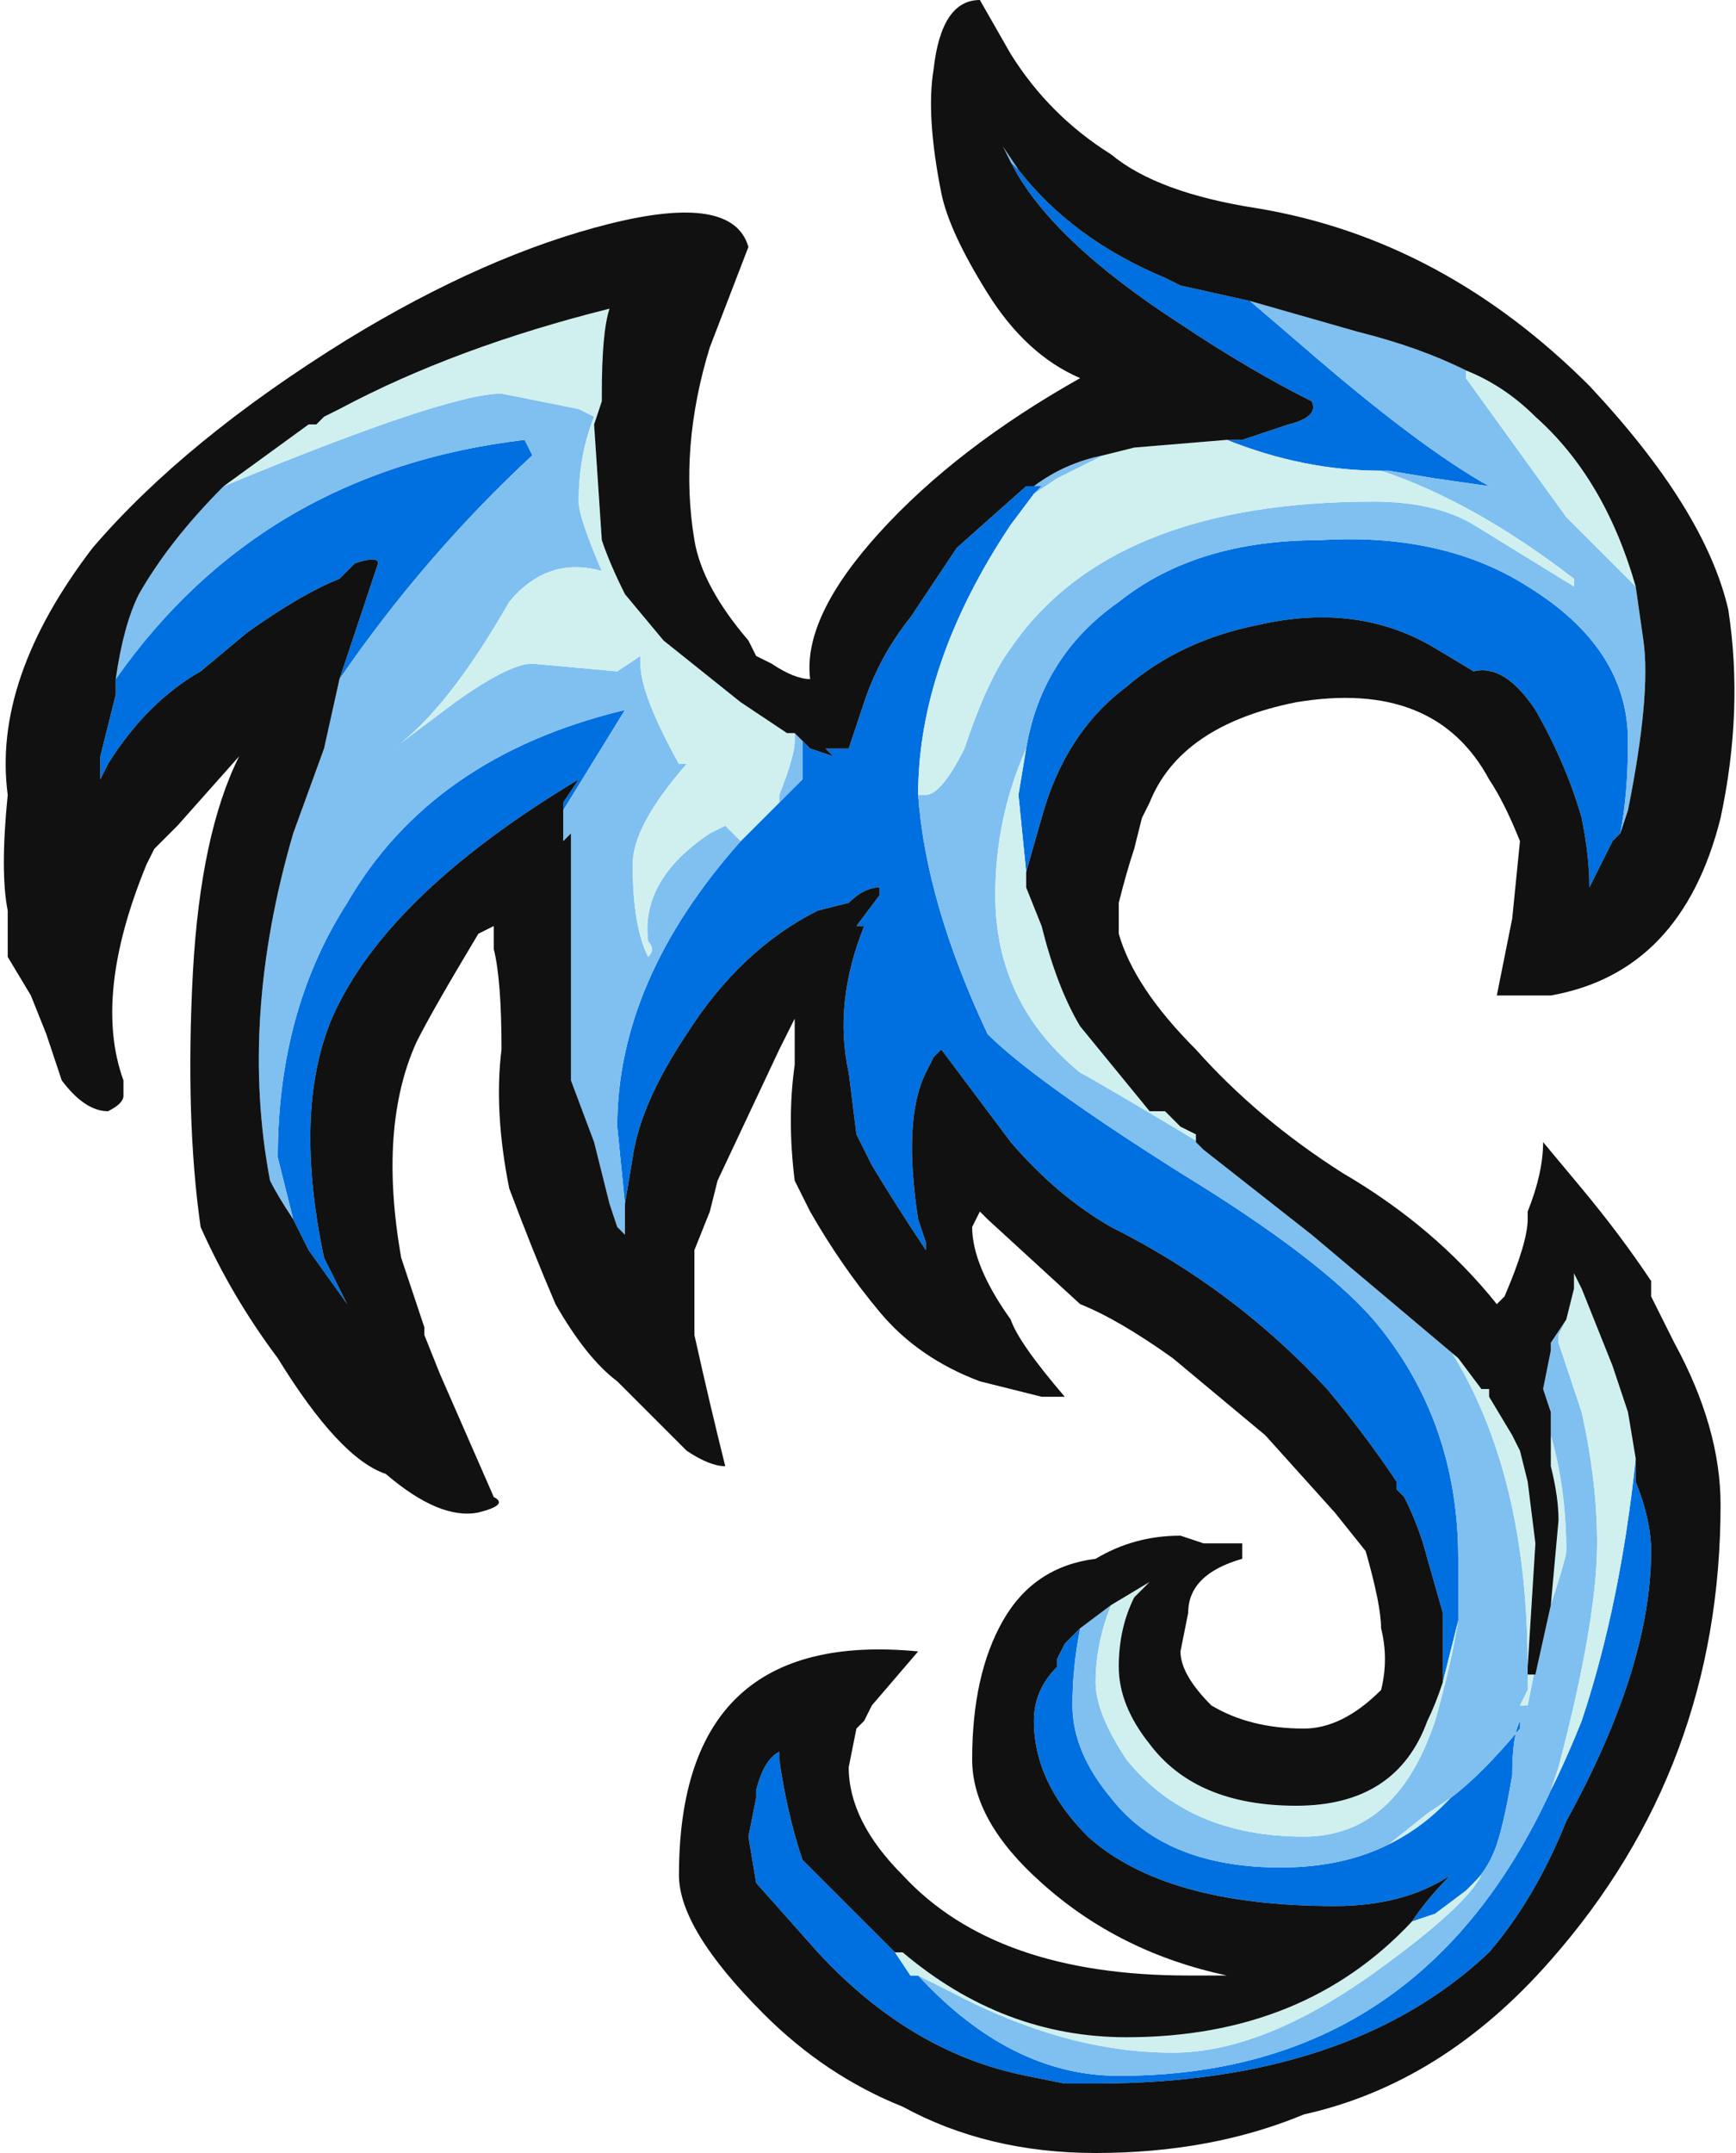 <?xml version="1.0" encoding="UTF-8" standalone="no"?>
<svg xmlns:ffdec="https://www.free-decompiler.com/flash" xmlns:xlink="http://www.w3.org/1999/xlink" ffdec:objectType="shape" height="13.95px" width="11.25px" xmlns="http://www.w3.org/2000/svg">
  <g transform="matrix(1.0, 0.0, 0.0, 1.0, 11.9, 15.25)">
    <path d="M-5.35 -14.2 L-5.3 -14.15 Q-4.95 -13.7 -4.35 -13.45 L-4.25 -13.4 -3.8 -13.3 -3.45 -13.0 Q-2.7 -12.35 -2.25 -12.1 L-2.6 -12.15 -2.9 -12.2 -2.95 -12.2 Q-3.45 -12.2 -3.95 -12.4 L-3.85 -12.4 -3.55 -12.5 Q-3.35 -12.55 -3.4 -12.65 -3.8 -12.85 -4.25 -13.15 -5.1 -13.7 -5.35 -14.2 M-1.4 -9.85 L-1.45 -9.8 -1.6 -9.5 Q-1.6 -9.7 -1.65 -9.95 -1.75 -10.3 -1.95 -10.65 -2.15 -10.95 -2.35 -10.9 L-2.6 -11.05 Q-3.1 -11.35 -3.75 -11.2 -4.25 -11.1 -4.6 -10.8 -5.0 -10.5 -5.15 -9.95 L-5.25 -9.6 -5.3 -10.1 -5.25 -10.4 Q-5.15 -11.0 -4.65 -11.35 -4.15 -11.75 -3.35 -11.75 -2.55 -11.8 -2.0 -11.45 -1.35 -11.05 -1.35 -10.45 -1.35 -10.1 -1.4 -9.85 M-1.3 -5.8 L-1.3 -5.65 Q-1.2 -5.4 -1.2 -5.2 -1.2 -4.45 -1.75 -3.45 -1.95 -2.95 -2.25 -2.6 -3.15 -1.75 -4.8 -1.75 L-5.0 -1.75 -5.25 -1.8 Q-6.0 -1.95 -6.6 -2.6 L-7.0 -3.05 -7.05 -3.35 -7.0 -3.6 -7.0 -3.65 Q-6.95 -3.85 -6.85 -3.9 L-6.85 -3.85 Q-6.8 -3.5 -6.7 -3.2 L-6.1 -2.6 -6.0 -2.45 -5.95 -2.45 Q-5.35 -1.8 -4.65 -1.8 -2.7 -1.8 -1.85 -3.65 -1.75 -3.85 -1.65 -4.1 -1.4 -4.85 -1.3 -5.8 M-2.75 -2.8 Q-2.65 -2.95 -2.5 -3.1 -2.8 -2.9 -3.25 -2.9 -4.35 -2.9 -4.85 -3.35 -5.2 -3.7 -5.2 -4.1 -5.2 -4.3 -5.05 -4.45 L-5.05 -4.5 -5.0 -4.6 -4.9 -4.7 Q-4.95 -4.45 -4.95 -4.2 -4.95 -3.9 -4.7 -3.6 -4.35 -3.15 -3.6 -3.15 -3.2 -3.15 -2.9 -3.3 -2.7 -3.4 -2.55 -3.55 L-2.5 -3.6 Q-2.3 -3.75 -2.05 -4.05 L-2.05 -4.1 Q-2.1 -4.0 -2.1 -3.75 -2.15 -3.45 -2.2 -3.3 -2.25 -3.15 -2.35 -3.05 L-2.4 -3.0 -2.6 -2.85 -2.75 -2.8 M-2.55 -4.35 L-2.55 -4.8 -2.65 -5.15 Q-2.7 -5.35 -2.8 -5.55 L-2.85 -5.6 -2.85 -5.65 Q-3.05 -5.95 -3.3 -6.25 -3.9 -6.9 -4.7 -7.3 -5.05 -7.5 -5.35 -7.85 L-5.8 -8.45 -5.85 -8.4 -5.9 -8.3 Q-6.05 -8.0 -5.95 -7.35 L-5.9 -7.2 -5.9 -7.15 Q-6.1 -7.45 -6.25 -7.7 L-6.35 -7.9 -6.4 -8.3 Q-6.5 -8.75 -6.3 -9.25 L-6.35 -9.25 -6.2 -9.45 -6.2 -9.5 Q-6.3 -9.5 -6.4 -9.4 L-6.6 -9.35 Q-7.1 -9.1 -7.45 -8.55 -7.75 -8.1 -7.8 -7.75 L-7.85 -7.45 -7.9 -7.95 Q-7.9 -8.9 -7.1 -9.8 L-6.85 -10.05 -6.7 -10.2 -6.7 -10.45 -6.65 -10.4 -6.5 -10.35 -6.55 -10.4 -6.4 -10.4 -6.3 -10.7 Q-6.2 -11.0 -6.0 -11.25 L-5.7 -11.7 -5.25 -12.1 -5.2 -12.1 -5.15 -12.1 -5.2 -12.05 -5.35 -11.85 Q-5.95 -10.95 -5.95 -10.1 -5.9 -9.4 -5.5 -8.55 -5.2 -8.25 -4.25 -7.65 -3.35 -7.1 -3.0 -6.7 -2.45 -6.05 -2.45 -5.15 L-2.45 -4.75 -2.55 -4.35 M-8.25 -10.0 L-8.25 -10.05 -8.15 -10.2 Q-9.4 -9.45 -9.75 -8.65 -10.0 -8.05 -9.8 -7.1 L-9.65 -6.8 -9.9 -7.15 -10.0 -7.35 -10.1 -7.75 Q-10.1 -8.7 -9.65 -9.4 -9.1 -10.35 -7.85 -10.65 L-8.25 -10.0 M-9.7 -10.85 L-9.45 -11.6 Q-9.45 -11.65 -9.6 -11.6 L-9.7 -11.5 Q-9.95 -11.4 -10.3 -11.15 L-10.6 -10.9 Q-10.95 -10.7 -11.2 -10.3 L-11.25 -10.2 -11.25 -10.35 -11.15 -10.75 -11.15 -10.85 Q-10.2 -12.2 -8.5 -12.4 L-8.45 -12.3 Q-9.15 -11.65 -9.7 -10.85" fill="#0070e0" fill-rule="evenodd" stroke="none"/>
    <path d="M-5.3 -14.15 L-5.35 -14.2 -5.4 -14.3 -5.3 -14.15 M-2.95 -12.2 L-2.9 -12.2 -2.6 -12.15 -2.25 -12.1 Q-2.7 -12.35 -3.45 -13.0 L-3.8 -13.3 -3.1 -13.1 Q-2.7 -13.0 -2.4 -12.85 L-2.4 -12.8 -1.75 -11.9 -1.3 -11.45 -1.25 -11.1 Q-1.2 -10.75 -1.35 -10.0 L-1.4 -9.85 Q-1.35 -10.1 -1.35 -10.45 -1.35 -11.05 -2.0 -11.45 -2.55 -11.8 -3.35 -11.75 -4.15 -11.75 -4.65 -11.35 -5.15 -11.0 -5.25 -10.4 -5.45 -9.95 -5.45 -9.45 -5.45 -8.75 -4.9 -8.3 -4.8 -8.25 -4.05 -7.8 L-4.1 -7.8 -3.4 -7.25 -2.45 -6.45 -2.5 -6.5 Q-2.0 -5.7 -2.0 -4.45 L-2.0 -4.4 -2.0 -4.3 -2.05 -4.2 -2.0 -4.2 -1.9 -4.7 Q-1.75 -5.15 -1.75 -5.2 -1.75 -5.6 -1.85 -5.95 L-1.85 -5.9 -1.85 -6.1 -1.9 -6.25 -1.85 -6.5 -1.85 -6.55 -1.75 -6.7 -1.8 -6.6 -1.8 -6.55 -1.65 -6.1 Q-1.55 -5.65 -1.55 -5.25 -1.55 -4.75 -1.8 -3.8 L-1.85 -3.65 Q-2.7 -1.8 -4.65 -1.8 -5.35 -1.8 -5.95 -2.45 L-5.75 -2.35 Q-5.0 -1.95 -4.3 -1.95 -3.7 -1.95 -2.95 -2.5 -2.4 -2.9 -2.3 -3.1 L-2.35 -3.05 Q-2.25 -3.15 -2.2 -3.3 -2.15 -3.45 -2.1 -3.75 -2.1 -4.0 -2.05 -4.1 L-2.05 -4.05 Q-2.3 -3.75 -2.5 -3.6 L-2.65 -3.5 -2.9 -3.3 Q-3.2 -3.15 -3.6 -3.15 -4.35 -3.15 -4.7 -3.6 -4.95 -3.9 -4.95 -4.2 -4.95 -4.45 -4.9 -4.7 L-4.7 -4.85 Q-4.8 -4.6 -4.8 -4.35 -4.8 -4.15 -4.6 -3.85 -4.2 -3.35 -3.45 -3.35 -2.85 -3.35 -2.6 -4.1 -2.5 -4.45 -2.45 -4.75 L-2.45 -5.15 Q-2.45 -6.05 -3.0 -6.7 -3.35 -7.1 -4.25 -7.65 -5.2 -8.25 -5.5 -8.55 -5.9 -9.4 -5.95 -10.1 L-5.9 -10.1 Q-5.8 -10.1 -5.65 -10.4 -5.5 -10.85 -5.35 -11.05 -4.7 -12.0 -3.0 -12.0 -2.6 -12.0 -2.35 -11.85 L-1.7 -11.45 -1.7 -11.5 Q-2.35 -12.0 -2.95 -12.2 M-6.85 -3.9 L-6.85 -3.85 -6.85 -3.9 M-7.85 -7.45 L-7.85 -7.25 -7.9 -7.3 -7.95 -7.45 -8.05 -7.85 -8.2 -8.25 -8.2 -9.1 Q-8.2 -9.75 -8.2 -9.85 L-8.25 -9.8 -8.25 -10.0 -7.85 -10.65 Q-9.1 -10.35 -9.65 -9.4 -10.1 -8.7 -10.1 -7.75 L-10.0 -7.35 Q-10.1 -7.5 -10.15 -7.6 -10.35 -8.65 -10.0 -9.85 L-9.8 -10.4 -9.7 -10.85 Q-9.15 -11.65 -8.45 -12.3 L-8.5 -12.4 Q-10.2 -12.2 -11.15 -10.85 -11.1 -11.2 -11.0 -11.4 -10.8 -11.75 -10.45 -12.1 -9.0 -12.7 -8.65 -12.7 L-8.15 -12.6 -8.05 -12.55 Q-8.15 -12.3 -8.15 -12.0 -8.15 -11.9 -8.0 -11.55 -8.35 -11.65 -8.6 -11.35 -9.0 -10.65 -9.35 -10.4 L-8.95 -10.7 Q-8.6 -10.95 -8.45 -10.95 L-7.9 -10.9 -7.75 -11.0 -7.75 -10.95 Q-7.75 -10.75 -7.5 -10.3 L-7.45 -10.3 Q-7.8 -9.9 -7.8 -9.65 -7.8 -9.25 -7.7 -9.05 -7.65 -9.1 -7.7 -9.15 -7.75 -9.55 -7.3 -9.85 L-7.2 -9.9 -7.1 -9.8 Q-7.9 -8.9 -7.9 -7.95 L-7.85 -7.45 M-6.75 -10.5 L-6.7 -10.45 -6.7 -10.2 -6.85 -10.05 -6.85 -10.1 Q-6.75 -10.35 -6.75 -10.45 L-6.75 -10.5 M-5.2 -12.1 Q-5.0 -12.25 -4.75 -12.3 L-5.05 -12.15 -5.2 -12.05 -5.15 -12.1 -5.2 -12.1" fill="#80c0f0" fill-rule="evenodd" stroke="none"/>
    <path d="M-3.95 -12.4 Q-3.45 -12.2 -2.95 -12.2 -2.35 -12.0 -1.7 -11.5 L-1.7 -11.45 -2.35 -11.85 Q-2.6 -12.0 -3.0 -12.0 -4.7 -12.0 -5.35 -11.05 -5.5 -10.85 -5.65 -10.4 -5.8 -10.1 -5.9 -10.1 L-5.95 -10.1 Q-5.95 -10.95 -5.35 -11.85 L-5.2 -12.05 -5.05 -12.15 -4.75 -12.3 -4.55 -12.35 -3.95 -12.4 M-2.4 -12.85 Q-2.15 -12.75 -1.95 -12.55 -1.5 -12.15 -1.3 -11.45 L-1.75 -11.9 -2.4 -12.8 -2.4 -12.85 M-5.25 -9.6 L-5.25 -9.5 -5.15 -9.25 Q-5.05 -8.85 -4.9 -8.6 L-4.45 -8.05 -4.35 -8.05 -4.25 -7.95 -4.15 -7.9 -4.15 -7.85 -4.1 -7.8 -4.05 -7.8 Q-4.8 -8.25 -4.9 -8.3 -5.45 -8.75 -5.45 -9.45 -5.45 -9.95 -5.25 -10.4 L-5.3 -10.1 -5.25 -9.6 M-2.45 -6.45 L-2.3 -6.25 -2.25 -6.25 -2.25 -6.2 -2.1 -5.95 -2.05 -5.85 -2.0 -5.65 -1.95 -5.25 -2.0 -4.45 Q-2.0 -5.7 -2.5 -6.5 L-2.45 -6.45 M-2.0 -4.4 L-1.95 -4.4 -1.85 -4.85 -1.8 -5.4 Q-1.8 -5.55 -1.85 -5.75 L-1.85 -5.9 -1.85 -5.95 Q-1.75 -5.6 -1.75 -5.2 -1.75 -5.15 -1.9 -4.7 L-2.0 -4.2 -2.05 -4.2 -2.0 -4.3 -2.0 -4.4 M-1.75 -6.7 L-1.7 -6.9 -1.7 -7.0 -1.65 -6.9 -1.45 -6.4 -1.35 -6.1 -1.3 -5.8 Q-1.4 -4.85 -1.65 -4.1 -1.75 -3.85 -1.85 -3.65 L-1.8 -3.8 Q-1.55 -4.75 -1.55 -5.25 -1.55 -5.65 -1.65 -6.1 L-1.8 -6.55 -1.8 -6.6 -1.75 -6.7 M-6.1 -2.6 L-6.05 -2.6 Q-5.4 -2.05 -4.6 -2.05 -3.45 -2.05 -2.75 -2.8 L-2.6 -2.85 -2.4 -3.0 -2.35 -3.05 -2.3 -3.1 Q-2.4 -2.9 -2.95 -2.5 -3.7 -1.95 -4.3 -1.95 -5.0 -1.95 -5.75 -2.35 L-5.95 -2.45 -6.0 -2.45 -6.1 -2.6 M-4.7 -4.85 L-4.45 -5.0 -4.55 -4.9 Q-4.65 -4.7 -4.65 -4.45 -4.65 -4.2 -4.45 -3.95 -4.15 -3.55 -3.5 -3.55 -2.85 -3.55 -2.65 -4.1 -2.6 -4.2 -2.55 -4.35 L-2.45 -4.75 Q-2.5 -4.45 -2.6 -4.1 -2.85 -3.35 -3.45 -3.35 -4.2 -3.35 -4.6 -3.85 -4.8 -4.15 -4.8 -4.35 -4.8 -4.6 -4.7 -4.85 M-10.45 -12.1 L-9.9 -12.5 -9.85 -12.5 -9.8 -12.55 -9.7 -12.6 Q-8.95 -13.0 -7.95 -13.25 -8.0 -13.1 -8.0 -12.7 L-8.0 -12.65 -8.05 -12.5 -8.0 -11.75 Q-7.95 -11.6 -7.85 -11.4 L-7.6 -11.1 -7.1 -10.7 -6.8 -10.5 -6.75 -10.5 -6.75 -10.45 Q-6.75 -10.35 -6.85 -10.1 L-6.85 -10.05 -7.1 -9.8 -7.2 -9.9 -7.3 -9.85 Q-7.75 -9.55 -7.7 -9.15 -7.65 -9.1 -7.7 -9.05 -7.8 -9.25 -7.8 -9.65 -7.8 -9.9 -7.45 -10.3 L-7.5 -10.3 Q-7.75 -10.75 -7.75 -10.95 L-7.75 -11.0 -7.9 -10.9 -8.45 -10.95 Q-8.6 -10.95 -8.95 -10.7 L-9.35 -10.4 Q-9.0 -10.65 -8.6 -11.35 -8.35 -11.65 -8.0 -11.55 -8.15 -11.9 -8.15 -12.0 -8.15 -12.3 -8.05 -12.55 L-8.15 -12.6 -8.65 -12.7 Q-9.0 -12.7 -10.45 -12.1 M-2.9 -3.3 L-2.65 -3.5 -2.5 -3.6 -2.55 -3.55 Q-2.7 -3.4 -2.9 -3.3" fill="#d0f0f0" fill-rule="evenodd" stroke="none"/>
    <path d="M-4.7 -14.25 Q-4.4 -14.0 -3.75 -13.9 -2.55 -13.7 -1.6 -12.75 -0.85 -11.95 -0.7 -11.3 -0.6 -10.65 -0.75 -9.95 -1.0 -8.95 -1.85 -8.8 L-2.2 -8.8 -2.1 -9.3 -2.05 -9.8 Q-2.15 -10.05 -2.25 -10.2 -2.6 -10.85 -3.5 -10.7 -4.25 -10.55 -4.45 -10.05 L-4.5 -9.95 -4.55 -9.75 Q-4.6 -9.6 -4.65 -9.4 L-4.65 -9.2 Q-4.55 -8.85 -4.15 -8.45 -3.75 -8.0 -3.2 -7.65 -2.6 -7.3 -2.2 -6.8 L-2.15 -6.85 Q-2.0 -7.2 -2.0 -7.35 L-2.0 -7.4 Q-1.9 -7.65 -1.9 -7.85 L-1.65 -7.55 Q-1.4 -7.25 -1.2 -6.95 L-1.2 -6.85 -1.05 -6.55 Q-0.75 -6.0 -0.75 -5.5 -0.75 -3.8 -1.85 -2.55 -2.55 -1.75 -3.45 -1.55 -4.05 -1.3 -4.8 -1.3 -5.5 -1.3 -6.05 -1.6 -6.55 -1.8 -6.95 -2.2 -7.5 -2.75 -7.5 -3.1 -7.5 -4.7 -5.95 -4.55 L-6.25 -4.2 -6.3 -4.1 -6.35 -4.05 -6.4 -3.8 Q-6.4 -3.45 -6.05 -3.1 -5.45 -2.45 -4.2 -2.45 L-3.95 -2.45 Q-4.65 -2.6 -5.15 -3.05 -5.6 -3.45 -5.6 -3.85 -5.6 -4.4 -5.4 -4.75 -5.2 -5.1 -4.8 -5.15 -4.55 -5.3 -4.25 -5.3 L-4.1 -5.25 -3.85 -5.25 -3.85 -5.15 Q-4.2 -5.05 -4.2 -4.8 L-4.25 -4.55 Q-4.25 -4.4 -4.05 -4.2 -3.8 -4.05 -3.45 -4.05 -3.2 -4.05 -2.95 -4.3 -2.9 -4.5 -2.95 -4.7 -2.95 -4.85 -3.05 -5.2 L-3.25 -5.45 -3.7 -5.95 -4.3 -6.45 Q-4.65 -6.7 -4.9 -6.8 L-5.5 -7.35 -5.55 -7.4 -5.6 -7.3 Q-5.6 -7.05 -5.35 -6.7 -5.3 -6.55 -5.0 -6.2 L-5.15 -6.2 -5.55 -6.3 Q-5.95 -6.45 -6.2 -6.75 -6.45 -7.05 -6.65 -7.4 L-6.75 -7.6 Q-6.8 -8.0 -6.75 -8.35 L-6.75 -8.65 -6.85 -8.45 -7.25 -7.6 -7.3 -7.4 -7.4 -7.15 -7.4 -6.6 Q-7.3 -6.15 -7.2 -5.75 -7.3 -5.75 -7.45 -5.85 L-7.9 -6.3 Q-8.1 -6.45 -8.3 -6.8 -8.45 -7.15 -8.6 -7.55 -8.7 -8.05 -8.65 -8.45 -8.65 -8.9 -8.7 -9.1 -8.7 -9.3 -8.7 -9.25 L-8.8 -9.2 Q-9.1 -8.7 -9.2 -8.5 -9.45 -7.95 -9.3 -7.1 L-9.15 -6.65 -9.15 -6.6 -9.05 -6.35 -8.7 -5.55 Q-8.6 -5.5 -8.8 -5.45 -9.05 -5.4 -9.4 -5.7 -9.7 -5.8 -10.1 -6.45 -10.4 -6.85 -10.6 -7.3 -10.7 -8.0 -10.65 -8.95 -10.6 -9.85 -10.35 -10.35 L-10.75 -9.9 -10.9 -9.75 -10.95 -9.65 Q-11.3 -8.8 -11.1 -8.25 L-11.1 -8.15 Q-11.1 -8.1 -11.2 -8.05 -11.35 -8.05 -11.5 -8.25 L-11.6 -8.55 -11.7 -8.8 -11.85 -9.05 -11.85 -9.35 Q-11.9 -9.6 -11.85 -10.1 -11.95 -10.85 -11.3 -11.7 -10.7 -12.4 -9.65 -13.05 -8.75 -13.6 -7.95 -13.8 -7.15 -14.0 -7.05 -13.65 L-7.3 -13.0 Q-7.5 -12.35 -7.4 -11.75 -7.35 -11.45 -7.05 -11.1 L-7.0 -11.0 -6.9 -10.95 Q-6.75 -10.85 -6.65 -10.85 -6.7 -11.25 -6.2 -11.8 -5.7 -12.35 -4.9 -12.8 -5.25 -12.95 -5.5 -13.35 -5.75 -13.75 -5.8 -14.0 -5.9 -14.5 -5.85 -14.8 -5.8 -15.25 -5.55 -15.25 L-5.35 -14.9 Q-5.1 -14.5 -4.7 -14.25 M-5.3 -14.15 L-5.4 -14.3 -5.35 -14.2 Q-5.1 -13.7 -4.25 -13.15 -3.8 -12.85 -3.4 -12.65 -3.35 -12.55 -3.55 -12.5 L-3.85 -12.4 -3.95 -12.4 -4.55 -12.35 -4.75 -12.3 Q-5.0 -12.25 -5.2 -12.1 L-5.25 -12.1 -5.7 -11.7 -6.0 -11.25 Q-6.2 -11.0 -6.3 -10.7 L-6.4 -10.4 -6.55 -10.4 -6.5 -10.35 -6.65 -10.4 -6.7 -10.45 -6.75 -10.5 -6.8 -10.5 -7.1 -10.7 -7.6 -11.1 -7.85 -11.4 Q-7.95 -11.6 -8.0 -11.75 L-8.05 -12.5 -8.0 -12.65 -8.0 -12.7 Q-8.0 -13.1 -7.95 -13.25 -8.95 -13.0 -9.7 -12.6 L-9.8 -12.55 -9.85 -12.5 -9.9 -12.5 -10.45 -12.1 Q-10.8 -11.75 -11.0 -11.4 -11.1 -11.2 -11.15 -10.85 L-11.15 -10.75 -11.25 -10.35 -11.25 -10.2 -11.2 -10.3 Q-10.95 -10.7 -10.6 -10.9 L-10.3 -11.15 Q-9.95 -11.4 -9.7 -11.5 L-9.6 -11.6 Q-9.45 -11.65 -9.45 -11.6 L-9.7 -10.85 -9.8 -10.4 -10.0 -9.85 Q-10.35 -8.65 -10.15 -7.6 -10.1 -7.5 -10.0 -7.35 L-9.9 -7.15 -9.65 -6.8 -9.8 -7.1 Q-10.0 -8.05 -9.75 -8.65 -9.4 -9.45 -8.15 -10.2 L-8.25 -10.05 -8.25 -10.0 -8.25 -9.8 -8.2 -9.85 Q-8.2 -9.75 -8.2 -9.1 L-8.2 -8.25 -8.05 -7.85 -7.95 -7.45 -7.9 -7.3 -7.85 -7.25 -7.85 -7.45 -7.8 -7.75 Q-7.75 -8.1 -7.45 -8.55 -7.1 -9.1 -6.6 -9.35 L-6.4 -9.4 Q-6.3 -9.5 -6.2 -9.5 L-6.2 -9.45 -6.35 -9.25 -6.3 -9.25 Q-6.5 -8.75 -6.4 -8.3 L-6.35 -7.9 -6.25 -7.7 Q-6.1 -7.45 -5.9 -7.15 L-5.9 -7.2 -5.95 -7.35 Q-6.05 -8.0 -5.9 -8.3 L-5.85 -8.4 -5.8 -8.45 -5.35 -7.85 Q-5.05 -7.5 -4.7 -7.3 -3.9 -6.9 -3.3 -6.25 -3.05 -5.95 -2.85 -5.65 L-2.85 -5.6 -2.8 -5.55 Q-2.7 -5.35 -2.65 -5.15 L-2.55 -4.8 -2.55 -4.35 Q-2.6 -4.2 -2.65 -4.1 -2.85 -3.55 -3.5 -3.55 -4.15 -3.55 -4.45 -3.95 -4.65 -4.2 -4.65 -4.45 -4.65 -4.7 -4.55 -4.9 L-4.45 -5.0 -4.7 -4.85 -4.9 -4.7 -5.0 -4.6 -5.05 -4.5 -5.05 -4.45 Q-5.2 -4.3 -5.2 -4.1 -5.2 -3.7 -4.85 -3.35 -4.35 -2.9 -3.25 -2.9 -2.8 -2.9 -2.5 -3.1 -2.65 -2.95 -2.75 -2.8 -3.45 -2.05 -4.6 -2.05 -5.4 -2.05 -6.05 -2.6 L-6.1 -2.6 -6.7 -3.2 Q-6.8 -3.5 -6.85 -3.85 L-6.85 -3.9 Q-6.95 -3.85 -7.0 -3.65 L-7.0 -3.6 -7.05 -3.35 -7.0 -3.05 -6.6 -2.6 Q-6.0 -1.95 -5.25 -1.8 L-5.0 -1.75 -4.8 -1.75 Q-3.15 -1.75 -2.25 -2.6 -1.95 -2.95 -1.75 -3.45 -1.2 -4.45 -1.2 -5.2 -1.2 -5.4 -1.3 -5.65 L-1.3 -5.8 -1.35 -6.1 -1.45 -6.4 -1.65 -6.9 -1.7 -7.0 -1.7 -6.9 -1.75 -6.7 -1.85 -6.55 -1.85 -6.5 -1.9 -6.25 -1.85 -6.1 -1.85 -5.9 -1.85 -5.75 Q-1.8 -5.55 -1.8 -5.4 L-1.85 -4.85 -1.95 -4.4 -2.0 -4.4 -2.0 -4.45 -1.95 -5.25 -2.0 -5.65 -2.05 -5.85 -2.1 -5.95 -2.25 -6.2 -2.25 -6.25 -2.3 -6.25 -2.45 -6.45 -3.4 -7.25 -4.1 -7.8 -4.15 -7.85 -4.15 -7.9 -4.25 -7.95 -4.35 -8.05 -4.45 -8.05 -4.9 -8.6 Q-5.05 -8.85 -5.15 -9.25 L-5.25 -9.5 -5.25 -9.6 -5.15 -9.95 Q-5.0 -10.5 -4.6 -10.8 -4.25 -11.1 -3.75 -11.2 -3.1 -11.35 -2.6 -11.05 L-2.35 -10.9 Q-2.15 -10.95 -1.95 -10.65 -1.75 -10.3 -1.65 -9.95 -1.6 -9.7 -1.6 -9.5 L-1.45 -9.8 -1.4 -9.85 -1.35 -10.0 Q-1.2 -10.75 -1.25 -11.1 L-1.3 -11.45 Q-1.5 -12.15 -1.95 -12.55 -2.15 -12.75 -2.4 -12.85 -2.7 -13.0 -3.1 -13.1 L-3.8 -13.3 -4.25 -13.4 -4.35 -13.45 Q-4.95 -13.7 -5.3 -14.15" fill="#111111" fill-rule="evenodd" stroke="none"/>
  </g>
</svg>
